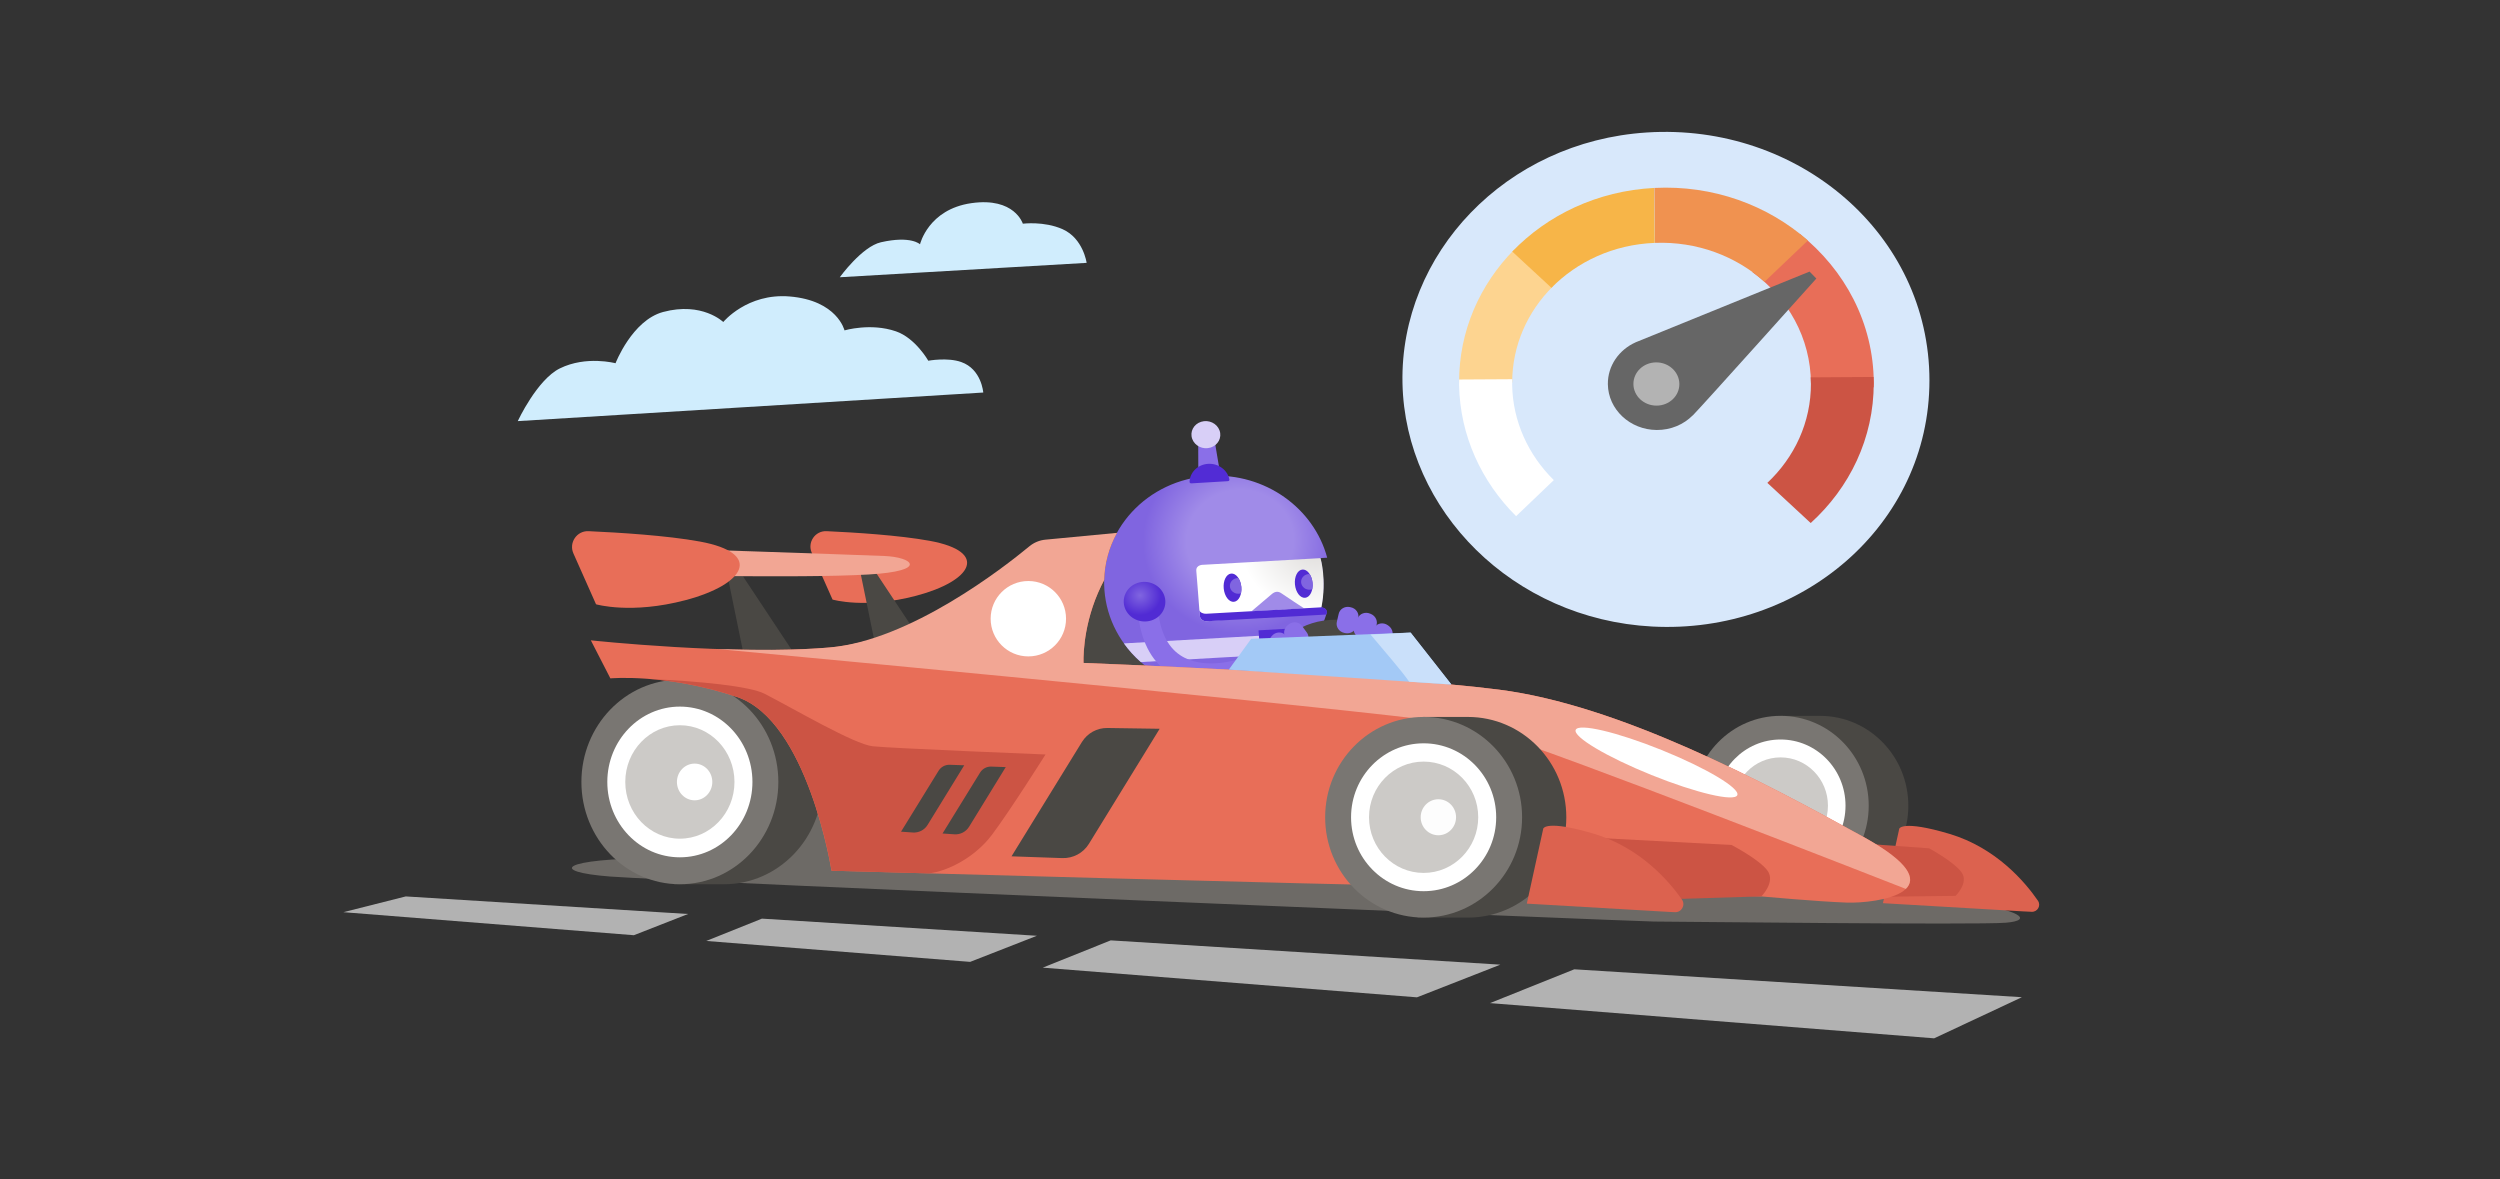 <svg width="636" height="300" viewBox="0 0 636 300" fill="none" xmlns="http://www.w3.org/2000/svg">
<rect x="0" y="0" width="636" height="300" fill="#333333" stroke="none"/>
<path d="M490.85 96.79C490.85 133.6 458.16 161.4 420.31 159.39C384.96 157.51 357.44 129.95 356.79 97.43C356.14 64.6 383.02 36 418.98 33.7C457.52 31.24 490.85 59.58 490.85 96.79Z" fill="#D8E8FB"/>
<path d="M385.25 63.46C376.45 72.35 371.15 84.27 371.2 97.26L384.7 97.3C384.71 87.85 388.63 79.22 395.08 72.83L385.25 63.46Z" fill="#FDD490"/>
<path d="M457.88 59.52C454.5 62.22 449.3 66.39 445.84 69.25C454.82 75.78 460.64 85.98 460.7 97.51C460.7 97.53 460.7 97.55 460.7 97.57C464.84 97.8 470.78 98.17 476.66 98.54C476.67 98.17 476.69 97.81 476.69 97.44C476.64 82.19 469.33 68.63 457.88 59.52Z" fill="#E86E58"/>
<path d="M462.08 70.86L460.35 69.09L416.73 86.83C416.54 86.9 416.36 86.97 416.18 87.05L416.16 87.06C416.14 87.07 416.13 87.08 416.12 87.08C411.88 88.97 408.98 93.05 409.04 97.75C409.12 104.14 414.65 109.35 421.48 109.39C425.08 109.41 428.32 107.99 430.6 105.7C430.62 105.68 430.65 105.68 430.67 105.66C433.16 103.13 462.08 70.86 462.08 70.86Z" fill="#666666"/>
<path d="M427.23 97.67C427.26 100.72 424.65 103.2 421.41 103.19C418.19 103.19 415.57 100.74 415.54 97.72C415.51 94.7 418.07 92.22 421.3 92.19C424.53 92.16 427.2 94.62 427.23 97.67Z" fill="#B3B3B3"/>
<path d="M395.29 122.14C388.86 115.81 384.84 107.27 384.69 97.87C384.68 97.4 384.69 96.93 384.7 96.47L371.2 96.55C371.19 97.01 371.18 97.47 371.19 97.94C371.42 110.84 376.91 122.58 385.7 131.31L395.29 122.14Z" fill="white"/>
<path d="M460.7 97.51C460.75 107.45 456.49 116.38 449.61 122.84L460.64 133.06C470.53 124.09 476.71 111.5 476.68 97.43C476.68 96.92 476.65 96.41 476.63 95.9L460.65 96C460.67 96.51 460.7 97.01 460.7 97.51Z" fill="#CC5444"/>
<path d="M384.72 64L394.69 73.22C401.21 66.57 410.47 62.2 420.97 61.79L420.82 47.81C406.32 48.56 393.61 54.75 384.72 64Z" fill="#F7B548"/>
<path d="M459.93 61.18L448.9 71.68C441.63 65.17 431.73 61.38 421.03 61.79L420.88 47.81C435.79 47.05 449.67 52.17 459.93 61.18Z" fill="#F09250"/>
<path d="M155.21 222.99C170.91 224.21 416.44 234.44 420.71 234.44C424.98 234.44 502.98 235.35 510.29 234.74C517.6 234.13 513.64 231.39 499.93 229.56C486.22 227.73 311.63 204.57 311.63 204.57L200.72 199.09C200.72 199.09 204.42 218.02 167.6 218.27C142.3 218.45 139.51 221.77 155.21 222.99Z" fill="#6D6A66"/>
<path d="M206.52 140.65C205.33 137.98 207.36 135 210.28 135.13C217.32 135.45 228.74 136.16 236.54 137.59C251.72 140.38 247.3 147.8 233.11 151.55C220.13 154.98 211.8 152.53 211.8 152.53L206.52 140.65Z" fill="#E86E58"/>
<path d="M338.02 164.69C337.61 161.9 339.66 159.26 342.59 158.79C345.52 158.33 348.23 160.22 348.64 163.01C349.05 165.8 347 168.44 344.07 168.91C341.14 169.37 338.43 167.48 338.02 164.69Z" fill="url(#paint0_radial)"/>
<path d="M294.41 172.4L264.41 169.26C264.41 169.26 271.04 138.73 287.78 138.91C304.52 139.08 294.41 172.4 294.41 172.4Z" fill="#4A4844"/>
<path d="M336.1 154.5C337.5 147.45 335.87 141.98 335.87 141.98L337.59 141.88L337.63 141.85C334.25 129.25 321.82 120.27 307.73 121.07C291.85 121.97 279.86 134.95 280.96 150.05C282.06 165.15 295.82 176.68 311.7 175.78C324.23 175.07 334.33 166.84 337.5 155.98C337.58 155.52 337.51 154.71 336.1 154.5Z" fill="url(#paint1_radial)"/>
<path d="M335.57 160.87L285.92 163.68C287.16 165.42 288.61 167.01 290.22 168.43L331.99 166.07C333.38 164.48 334.59 162.74 335.57 160.87Z" fill="#D8CFF7"/>
<path d="M320.73 168.2L330.05 167.67L329.48 159.83L320.17 160.36L320.73 168.2Z" fill="#512BD4"/>
<path d="M322.15 165.18C322.09 165.18 322.03 165.17 321.99 165.13C321.94 165.09 321.92 165.05 321.91 164.99C321.91 164.93 321.92 164.88 321.96 164.84C322 164.8 322.05 164.77 322.11 164.77C322.17 164.77 322.23 164.78 322.27 164.82C322.32 164.86 322.34 164.91 322.35 164.96C322.35 165.02 322.33 165.06 322.29 165.11C322.26 165.16 322.21 165.18 322.15 165.18Z" fill="white"/>
<path d="M324.62 165.02L324.22 165.04L323.05 163.5C323.02 163.46 323 163.42 322.97 163.38H322.96C322.97 163.43 322.98 163.52 322.99 163.68L323.09 165.1L322.73 165.12L322.58 162.95L323.01 162.93L324.14 164.43C324.19 164.49 324.22 164.53 324.23 164.56H324.24C324.23 164.5 324.21 164.41 324.2 164.27L324.1 162.87L324.45 162.85L324.62 165.02Z" fill="white"/>
<path d="M326.36 164.92L325.11 164.99L324.96 162.82L326.16 162.76L326.18 163.07L325.35 163.11L325.39 163.72L326.15 163.68L326.17 163.98L325.41 164.02L325.45 164.66L326.33 164.61L326.36 164.92Z" fill="white"/>
<path d="M328 162.96L327.36 162.99L327.49 164.85L327.12 164.87L326.99 163.01L326.35 163.04L326.33 162.73L327.97 162.64L328 162.96Z" fill="white"/>
<path d="M336.17 154.5C337.55 147.54 335.98 142.12 335.94 141.99L306.11 143.68C306.11 143.68 304.22 143.61 304.34 145.24C304.46 146.87 304.86 151.48 305.23 156.59C305.31 157.64 306.25 158.09 306.96 158.05C306.95 158.05 335.5 155.67 336.17 154.5Z" fill="url(#paint2_radial)"/>
<path d="M318.37 155.52C318.37 155.52 322.71 151.81 323.56 151.12C324.41 150.43 325.19 150.35 326.06 150.98C326.93 151.61 331.77 154.77 331.77 154.77L318.37 155.52Z" fill="#A08BE8"/>
<path d="M337.41 156.34C337.41 156.34 338.16 154.8 336.17 154.5C336.17 154.49 306.84 156.14 306.84 156.14C306.16 156.18 305.25 155.84 305.13 155.22C305.16 155.67 305.2 156.13 305.23 156.59C305.3 157.54 306.08 158 306.75 158.05C306.82 158.05 306.88 158.06 306.95 158.05L308.96 157.94L337.41 156.34Z" fill="#512BD4"/>
<path d="M313.912 153.101C315.148 152.978 315.991 151.27 315.793 149.286C315.596 147.302 314.434 145.793 313.197 145.916C311.961 146.039 311.118 147.747 311.316 149.731C311.513 151.715 312.675 153.224 313.912 153.101Z" fill="#512BD4"/>
<path d="M313.4 147.72C313.83 147.26 314.43 147.03 315.04 147.05C315.44 147.66 315.72 148.46 315.8 149.36C315.85 149.92 315.81 150.46 315.71 150.94C315.01 151.17 314.21 151.05 313.61 150.55C312.73 149.82 312.63 148.55 313.4 147.72Z" fill="#8065E0"/>
<path d="M332.032 152.08C333.268 151.957 334.111 150.249 333.914 148.265C333.716 146.281 332.554 144.773 331.318 144.896C330.081 145.018 329.238 146.726 329.436 148.71C329.633 150.694 330.795 152.203 332.032 152.08Z" fill="#512BD4"/>
<path d="M331.52 146.7C331.95 146.24 332.55 146.01 333.16 146.03C333.56 146.64 333.84 147.44 333.92 148.34C333.97 148.9 333.93 149.44 333.83 149.92C333.13 150.15 332.33 150.03 331.73 149.53C330.85 148.8 330.75 147.53 331.52 146.7Z" fill="#8065E0"/>
<path d="M316.39 172.8C315.94 172.95 305.26 176.5 297.32 171.15C292.73 168.06 290.09 162.76 289.45 155.41L294.55 154.76C295.04 160.44 296.93 164.44 300.18 166.64C306.1 170.65 314.87 167.78 314.95 167.75L316.39 172.8Z" fill="#8A6FE8"/>
<path d="M345.25 163.79L339.57 169.55C338.63 170.5 338.59 172.03 339.47 172.98L339.63 173.15C340.51 174.09 341.99 174.09 342.92 173.14L348.6 167.38C349.54 166.43 349.58 164.9 348.7 163.95L348.54 163.78C347.66 162.84 346.19 162.84 345.25 163.79Z" fill="#8A6FE8"/>
<path d="M341.73 178.9L346.09 181.49C347.26 182.17 348.76 181.72 349.46 180.49C350.15 179.25 349.77 177.7 348.61 177.02L344.14 174.36L341.73 178.9Z" fill="#8A6FE8"/>
<path d="M344.35 177.96L351.32 178.57C352.67 178.68 353.89 177.63 354.04 176.23C354.19 174.82 353.22 173.59 351.88 173.48L346.7 173L344.35 177.96Z" fill="#8A6FE8"/>
<path d="M343.95 174.88L350.93 173.82C352.28 173.62 353.25 172.32 353.1 170.93C352.95 169.53 351.74 168.56 350.39 168.76L343.28 169.83L343.95 174.88Z" fill="#8A6FE8"/>
<path d="M339.45 169.83C341.63 167.86 344.87 168.05 346.69 170.26C348.51 172.46 348.22 175.85 346.04 177.81C343.86 179.78 340.62 179.59 338.8 177.38C336.98 175.18 337.27 171.79 339.45 169.83Z" fill="url(#paint3_radial)"/>
<path d="M304.85 119.68L310.22 119.36L308.67 110.15L304.82 110.38L304.85 119.68Z" fill="#8A6FE8"/>
<path d="M307.97 113.86C306.05 114.46 303.96 113.47 303.3 111.66C302.64 109.85 303.66 107.89 305.58 107.3C307.5 106.7 309.59 107.69 310.25 109.5C310.91 111.31 309.89 113.26 307.97 113.86Z" fill="#D8CFF7"/>
<path d="M303.06 122.97C302.82 122.98 302.6 122.8 302.62 122.57C302.71 120.16 304.72 118.16 307.34 118C309.96 117.84 312.28 119.58 312.76 121.96C312.8 122.19 312.63 122.39 312.39 122.41L303.06 122.97Z" fill="#522CD5"/>
<path d="M293.4 148.52C296.05 149.71 297.21 152.71 295.98 155.23C294.75 157.75 291.6 158.81 288.95 157.62C286.3 156.43 285.14 153.43 286.37 150.91C287.6 148.39 290.74 147.32 293.4 148.52Z" fill="url(#paint4_radial)"/>
<path d="M184.21 172.91C181.5 172.91 176.85 172.91 172.96 172.91C172.07 172.91 171.33 174.47 170.74 177.02C163.78 181.64 159.16 189.72 159.16 198.93C159.16 207.77 163.41 215.57 169.9 220.27C170.34 223.16 170.91 224.95 171.61 224.95C175.4 224.95 179.33 224.95 184.21 224.95C198.04 224.95 209.26 213.3 209.26 198.93C209.26 184.56 198.04 172.91 184.21 172.91Z" fill="#4A4844"/>
<path d="M172.96 224.95C186.795 224.95 198.01 213.3 198.01 198.93C198.01 184.56 186.795 172.91 172.96 172.91C159.125 172.91 147.91 184.56 147.91 198.93C147.91 213.3 159.125 224.95 172.96 224.95Z" fill="#797672"/>
<path d="M172.96 218.1C183.155 218.1 191.42 209.517 191.42 198.93C191.42 188.343 183.155 179.76 172.96 179.76C162.765 179.76 154.5 188.343 154.5 198.93C154.5 209.517 162.765 218.1 172.96 218.1Z" fill="white"/>
<path d="M172.96 213.36C180.631 213.36 186.85 206.899 186.85 198.93C186.85 190.961 180.631 184.5 172.96 184.5C165.289 184.5 159.07 190.961 159.07 198.93C159.07 206.899 165.289 213.36 172.96 213.36Z" fill="#CCCAC7"/>
<path d="M176.71 203.6C179.195 203.6 181.21 201.509 181.21 198.93C181.21 196.351 179.195 194.26 176.71 194.26C174.225 194.26 172.21 196.351 172.21 198.93C172.21 201.509 174.225 203.6 176.71 203.6Z" fill="white"/>
<path d="M189.57 168.39L184.86 145.36L188.53 145.89L203.96 169.17L189.57 168.39Z" fill="#4A4844"/>
<path d="M223.33 167.34L218.62 144.32L222.28 144.84L237.72 168.13L223.33 167.34Z" fill="#4A4844"/>
<path d="M161.05 139.61C161.83 139.09 217.57 141.18 224.89 141.44C232.22 141.7 236.38 145.26 220.97 146.15C202.92 147.2 160.53 146.15 160.53 146.15L161.05 139.61Z" fill="#F2A694"/>
<path d="M463.05 182.12C460.62 182.12 456.46 182.12 452.98 182.12C452.18 182.12 451.52 183.49 451 185.72C444.77 189.78 440.63 196.87 440.63 204.96C440.63 212.72 444.44 219.57 450.25 223.7C450.64 226.24 451.15 227.81 451.78 227.81C455.18 227.81 458.69 227.81 463.06 227.81C475.44 227.81 485.48 217.58 485.48 204.96C485.47 192.34 475.43 182.12 463.05 182.12Z" fill="#4A4844"/>
<path d="M452.98 227.81C465.362 227.81 475.4 217.58 475.4 204.96C475.4 192.34 465.362 182.11 452.98 182.11C440.598 182.11 430.56 192.34 430.56 204.96C430.56 217.58 440.598 227.81 452.98 227.81Z" fill="#797672"/>
<path d="M452.98 221.79C462.104 221.79 469.5 214.255 469.5 204.96C469.5 195.665 462.104 188.13 452.98 188.13C443.856 188.13 436.46 195.665 436.46 204.96C436.46 214.255 443.856 221.79 452.98 221.79Z" fill="white"/>
<path d="M452.98 217.24C459.635 217.24 465.03 211.742 465.03 204.96C465.03 198.178 459.635 192.68 452.98 192.68C446.325 192.68 440.93 198.178 440.93 204.96C440.93 211.742 446.325 217.24 452.98 217.24Z" fill="#CCCAC7"/>
<path d="M514.59 231.85L479.02 229.77L483.17 210.82C483.17 210.82 483.85 208.54 495.89 212.12C507.87 215.68 515.26 224.49 518.45 229.14C519.3 230.37 518.35 232.03 516.86 231.96L514.59 231.85Z" fill="#DC624F"/>
<path d="M454.41 213.21L490.77 215.81C490.77 215.81 497.17 219.28 499.04 221.95C500.91 224.62 497.49 227.91 497.49 227.91L474.01 228.19L454.41 213.21Z" fill="#CC5444"/>
<path d="M145.88 140.8C144.66 138.06 146.74 134.99 149.74 135.13C157.24 135.47 169.62 136.22 178.05 137.77C194.26 140.75 189.55 148.68 174.39 152.68C160.52 156.34 151.63 153.73 151.63 153.73L145.88 140.8Z" fill="#E86E58"/>
<path d="M473.99 212.87C448.35 198.74 411.98 179.38 381.36 175.45C350.75 171.52 275.65 168.65 275.65 168.65C275.65 168.65 275.22 160.36 279.31 150.86C279.83 149.66 280.36 148.57 280.9 147.54C281 143.24 282.17 139.17 284.16 135.56L263.52 141.36C263.52 141.36 235.09 162.64 211.01 164.73C186.94 166.82 150.31 162.9 150.31 162.9L155.28 172.58C155.28 172.58 169.41 171.27 187.46 177.29C205.51 183.31 211.53 221.51 211.53 221.51C211.53 221.51 352.56 225.43 353.35 225.17C354.13 224.91 448.07 228.05 448.07 228.05C448.07 228.05 462.46 229.36 469.79 229.62C477.13 229.88 499.63 227 473.99 212.87Z" fill="#E86E58"/>
<path d="M473.99 212.87C448.35 198.74 411.98 179.38 381.36 175.45C350.75 171.52 275.65 168.65 275.65 168.65C275.65 168.65 275.22 160.36 279.31 150.86C279.83 149.66 280.36 148.57 280.9 147.54C281 143.24 282.17 139.17 284.16 135.56L265.97 137.29C264.45 137.43 263.02 138.03 261.85 139C255.28 144.43 231.53 162.94 211.02 164.72C202.34 165.47 192.04 165.45 182.4 165.1C217.66 168.4 360.59 181.85 373.42 184.6C383.66 186.79 447.37 211.47 484.84 226.14C487.45 223.63 485.99 219.48 473.99 212.87Z" fill="#F2A694"/>
<path d="M373.42 182.39C370.71 182.39 366.06 182.39 362.17 182.39C361.28 182.39 360.54 183.92 359.95 186.42C352.99 190.95 348.37 198.88 348.37 207.92C348.37 216.59 352.62 224.24 359.11 228.85C359.55 231.69 360.12 233.44 360.82 233.44C364.61 233.44 368.54 233.44 373.42 233.44C387.25 233.44 398.47 222.01 398.47 207.92C398.47 193.82 387.25 182.39 373.42 182.39Z" fill="#4A4844"/>
<path d="M362.17 233.43C376.005 233.43 387.22 222.004 387.22 207.91C387.22 193.816 376.005 182.39 362.17 182.39C348.335 182.39 337.12 193.816 337.12 207.91C337.12 222.004 348.335 233.43 362.17 233.43Z" fill="#797672"/>
<path d="M362.17 226.72C372.365 226.72 380.63 218.298 380.63 207.91C380.63 197.521 372.365 189.1 362.17 189.1C351.975 189.1 343.71 197.521 343.71 207.91C343.71 218.298 351.975 226.72 362.17 226.72Z" fill="white"/>
<path d="M362.17 222.07C369.841 222.07 376.06 215.73 376.06 207.91C376.06 200.09 369.841 193.75 362.17 193.75C354.499 193.75 348.28 200.09 348.28 207.91C348.28 215.73 354.499 222.07 362.17 222.07Z" fill="#CCCAC7"/>
<path d="M365.92 212.49C368.405 212.49 370.42 210.439 370.42 207.91C370.42 205.38 368.405 203.33 365.92 203.33C363.435 203.33 361.42 205.38 361.42 207.91C361.42 210.439 363.435 212.49 365.92 212.49Z" fill="#FDFDFD"/>
<path d="M281.73 185.2L295.02 185.4L277.02 214.67C275.58 217.01 273 218.39 270.25 218.3L257.33 217.85L275.25 188.75C276.64 186.51 279.1 185.16 281.73 185.2Z" fill="#4A4844"/>
<path d="M261.61 166.99C266.906 166.99 271.2 162.696 271.2 157.4C271.2 152.104 266.906 147.81 261.61 147.81C256.314 147.81 252.02 152.104 252.02 157.4C252.02 162.696 256.314 166.99 261.61 166.99Z" fill="white"/>
<path d="M400.73 212.87L440.5 214.96C440.5 214.96 447.56 218.62 449.66 221.5C451.76 224.38 448.09 228.04 448.09 228.04L422.45 228.82L400.73 212.87Z" fill="#CC5444"/>
<path d="M424.27 231.97L388.42 229.88L392.61 210.78C392.61 210.78 393.3 208.49 405.43 212.09C417.15 215.57 424.51 224.04 427.87 228.82C428.86 230.22 427.81 232.14 426.1 232.06L424.27 231.97Z" fill="#DC624F"/>
<path d="M358.4 172.9C356.77 163.77 349.23 157.66 339.81 157.66C331.24 157.66 324.44 162.64 321.97 170.54C334.32 171.23 346.73 171.98 358.4 172.9Z" fill="#4A4844"/>
<path d="M340.55 156.21L340.08 158.25C339.82 159.5 340.67 160.74 341.99 161.01L342.22 161.06C343.54 161.33 344.82 160.54 345.08 159.29L345.55 157.25C345.81 156 344.96 154.76 343.64 154.49L343.41 154.44C342.09 154.16 340.81 154.95 340.55 156.21Z" fill="#8A6FE8"/>
<path d="M345.4 157.28L344.54 159.18C344.03 160.35 344.63 161.73 345.86 162.26L346.08 162.35C347.32 162.88 348.73 162.35 349.24 161.18L350.1 159.28C350.61 158.11 350.01 156.73 348.78 156.2L348.56 156.11C347.32 155.58 345.9 156.1 345.4 157.28Z" fill="#8A6FE8"/>
<path d="M349.71 159.53L348.46 161.21C347.72 162.25 348.01 163.72 349.11 164.5L349.31 164.64C350.41 165.42 351.9 165.2 352.64 164.16L353.89 162.48C354.63 161.44 354.34 159.97 353.24 159.19L353.04 159.05C351.95 158.28 350.45 158.49 349.71 159.53Z" fill="#8A6FE8"/>
<path d="M323.59 165.33L325.16 166.71C326.13 167.54 327.63 167.37 328.49 166.35L328.64 166.17C329.51 165.14 329.42 163.64 328.45 162.81L326.88 161.43C325.91 160.6 324.41 160.77 323.55 161.79L323.4 161.97C322.52 162.99 322.61 164.5 323.59 165.33Z" fill="#8A6FE8"/>
<path d="M327.14 162.32L328.38 164C329.16 165.01 330.65 165.17 331.72 164.35L331.91 164.2C332.97 163.38 333.21 161.89 332.43 160.87L331.19 159.19C330.41 158.18 328.92 158.02 327.85 158.84L327.66 158.99C326.59 159.81 326.36 161.3 327.14 162.32Z" fill="#8A6FE8"/>
<path d="M312.61 170.35L318.31 162.5L358.86 160.93L369.24 174.14L312.61 170.35Z" fill="#A3C9F6"/>
<path d="M358.5 173.43L369.24 174.15L358.86 160.94L348.66 161.42C351.97 165.42 356.33 170.31 358.5 173.43Z" fill="#CAE0FA"/>
<path d="M236.25 222.19C241.01 221.68 248.02 218.15 252.37 212.35C257.08 206.07 265.98 191.94 265.98 191.94C265.98 191.94 226.73 190.37 222.02 189.85C217.31 189.33 202.26 180.49 194.55 176.51C190.76 174.55 177.75 173.27 165.36 172.75C171.09 173.22 178.82 174.41 187.48 177.3C205.53 183.32 211.55 221.52 211.55 221.52C211.55 221.52 221.56 221.78 236.25 222.19Z" fill="#CC5444"/>
<path d="M252.2 195.02L255.86 195.15L246.53 210.33C245.74 211.61 244.31 212.35 242.8 212.25L239.78 212.04L249.31 196.58C249.92 195.57 251.03 194.97 252.2 195.02Z" fill="#4A4844"/>
<path d="M241.64 194.56L245.3 194.69L235.97 209.87C235.18 211.15 233.75 211.89 232.24 211.79L229.22 211.58L238.75 196.12C239.36 195.11 240.46 194.51 241.64 194.56Z" fill="#4A4844"/>
<path d="M441.972 202.277C442.681 200.52 434.051 195.381 422.697 190.798C411.343 186.215 401.564 183.924 400.855 185.68C400.146 187.437 408.776 192.576 420.13 197.159C431.484 201.742 441.263 204.034 441.972 202.277Z" fill="white"/>
<path d="M193.83 233.7L179.67 239.38L246.81 244.7L263.79 238.06L193.83 233.7Z" fill="#B2B2B2"/>
<path d="M282.56 239.23L265.27 246.17L360.47 253.72L381.69 245.41L282.56 239.23Z" fill="#B2B2B2"/>
<path d="M400.5 246.59L379.05 255.19L492.04 264.15L514.37 253.69L400.5 246.59Z" fill="#B2B2B2"/>
<path d="M175.04 232.52L103.23 228.05L87.35 232.06L161.26 237.92L175.04 232.52Z" fill="#B2B2B2"/>
<path d="M250.14 99.86L131.72 107.13C131.72 107.13 136.62 96.58 142.43 93.72C149.15 90.41 156.59 92.41 156.59 92.41C156.59 92.41 160.8 81.5 168.69 79.37C178.62 76.7 184 81.92 184 81.92C184 81.92 190.07 74.53 200.87 75.42C213.04 76.43 214.84 84.05 214.84 84.05C214.84 84.05 221.51 82.08 227.92 84.29C232.89 86 236.16 91.77 236.16 91.77C236.16 91.77 241.04 90.86 244.53 92.1C249.72 93.92 250.14 99.86 250.14 99.86Z" fill="#D0EDFD"/>
<path d="M276.44 66.87L213.64 70.53C213.64 70.53 219.27 62.73 224.11 61.63C231.79 59.89 234.05 62.15 234.05 62.15C234.05 62.15 236.14 53.25 247.13 51.68C258.12 50.11 260.21 56.91 260.21 56.91C260.21 56.91 265.62 56.21 270.33 58.31C275.58 60.65 276.44 66.87 276.44 66.87Z" fill="#D0EDFD"/>
<defs>
<radialGradient id="paint0_radial" cx="0" cy="0" r="1" gradientUnits="userSpaceOnUse" gradientTransform="translate(344.646 162.238) rotate(36.712) scale(5.212 5.276)">
<stop stop-color="#8065E0"/>
<stop offset="1" stop-color="#512BD4"/>
</radialGradient>
<radialGradient id="paint1_radial" cx="0" cy="0" r="1" gradientUnits="userSpaceOnUse" gradientTransform="translate(315.473 137.604) rotate(176.759) scale(28.681 27.312)">
<stop offset="0.474" stop-color="#A08BE8"/>
<stop offset="0.862" stop-color="#8065E0"/>
</radialGradient>
<radialGradient id="paint2_radial" cx="0" cy="0" r="1" gradientUnits="userSpaceOnUse" gradientTransform="translate(334.974 137.518) rotate(176.759) scale(29.723 28.304)">
<stop offset="0.093" stop-color="#E1DFDD"/>
<stop offset="0.657" stop-color="white"/>
</radialGradient>
<radialGradient id="paint3_radial" cx="0" cy="0" r="1" gradientUnits="userSpaceOnUse" gradientTransform="translate(341.606 172.141) rotate(-52.698) scale(5.355 5.137)">
<stop stop-color="#8065E0"/>
<stop offset="1" stop-color="#512BD4"/>
</radialGradient>
<radialGradient id="paint4_radial" cx="0" cy="0" r="1" gradientUnits="userSpaceOnUse" gradientTransform="translate(290.04 151.469) rotate(-3.241) scale(5.29 5.037)">
<stop stop-color="#8065E0"/>
<stop offset="1" stop-color="#512BD4"/>
</radialGradient>
</defs>
</svg>
